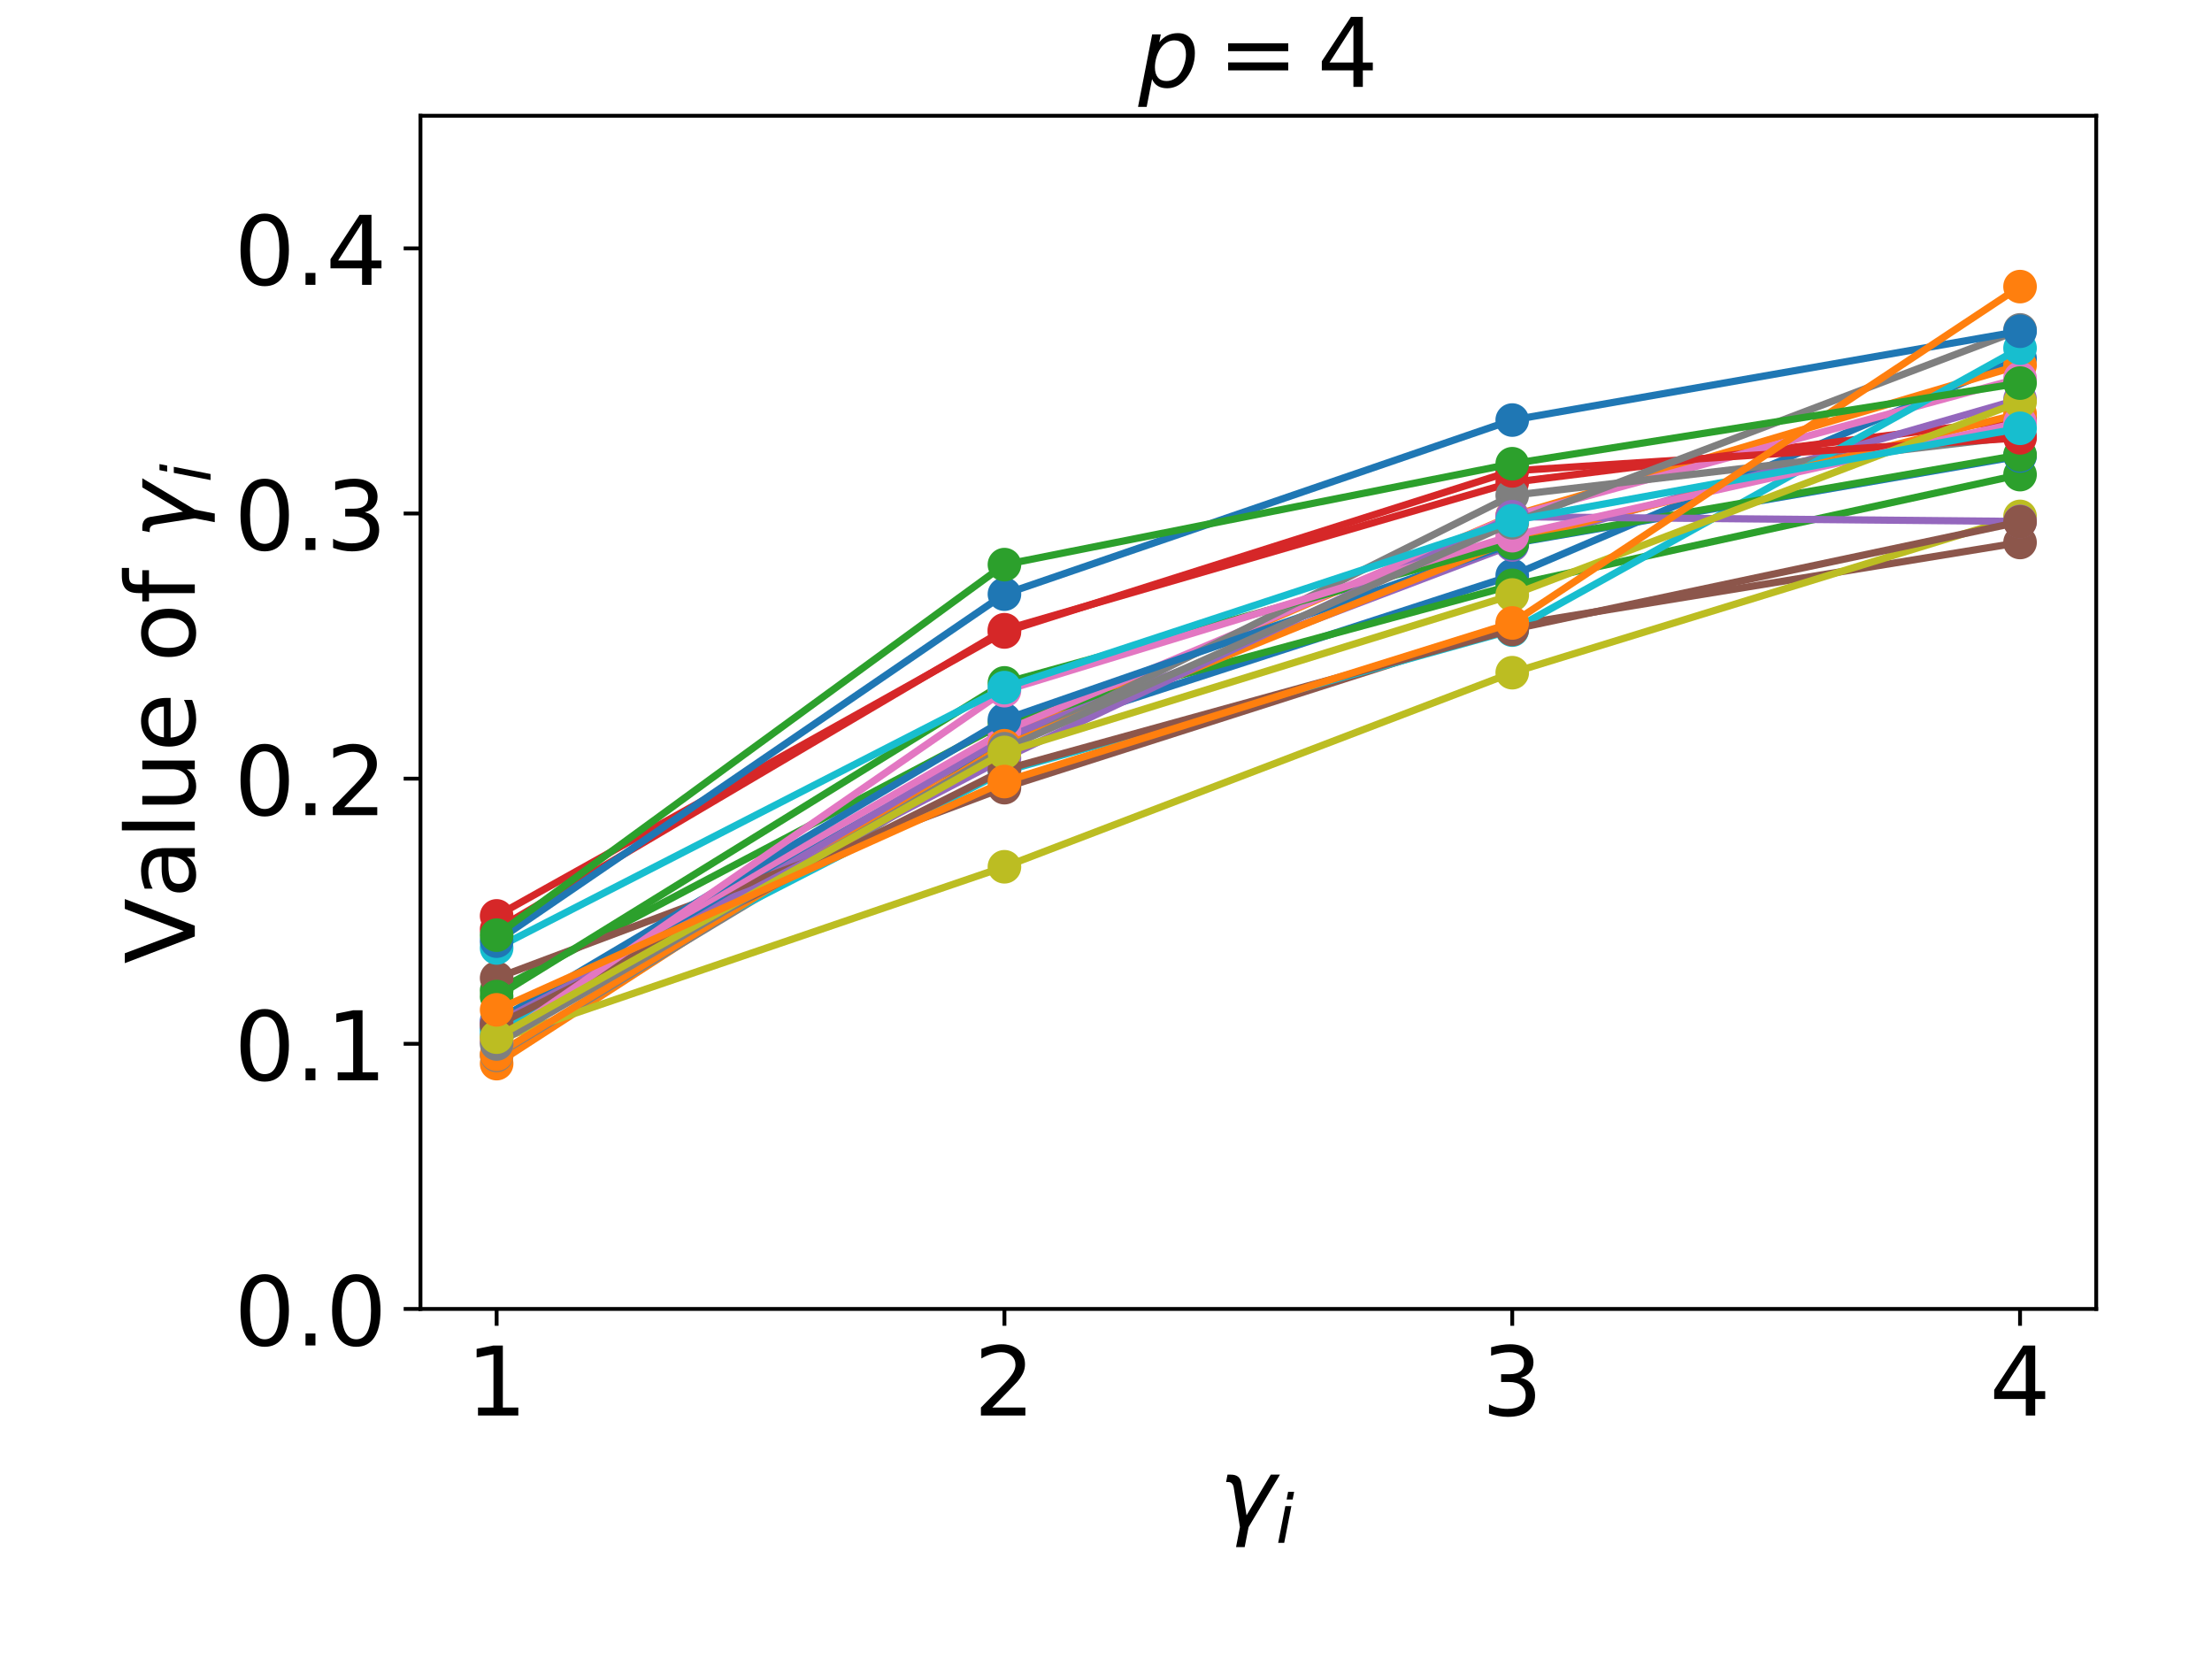 <?xml version="1.0" encoding="utf-8" standalone="no"?>
<!DOCTYPE svg PUBLIC "-//W3C//DTD SVG 1.1//EN"
  "http://www.w3.org/Graphics/SVG/1.1/DTD/svg11.dtd">
<!-- Created with matplotlib (https://matplotlib.org/) -->
<svg height="345.6pt" version="1.1" viewBox="0 0 460.8 345.6" width="460.8pt" xmlns="http://www.w3.org/2000/svg" xmlns:xlink="http://www.w3.org/1999/xlink">
 <defs>
  <style type="text/css">
*{stroke-linecap:butt;stroke-linejoin:round;}
  </style>
 </defs>
 <g id="figure_1">
  <g id="patch_1">
   <path d="M 0 345.6 
L 460.8 345.6 
L 460.8 0 
L 0 0 
z
" style="fill:#ffffff;"/>
  </g>
  <g id="axes_1">
   <g id="patch_2">
    <path d="M 87.59 272.68 
L 436.68 272.68 
L 436.68 24.12 
L 87.59 24.12 
z
" style="fill:#ffffff;"/>
   </g>
   <g id="matplotlib.axis_1">
    <g id="xtick_1">
     <g id="line2d_1">
      <defs>
       <path d="M 0 0 
L 0 3.5 
" id="m473f07333d" style="stroke:#000000;stroke-width:0.8;"/>
      </defs>
      <g>
       <use style="stroke:#000000;stroke-width:0.8;" x="103.458" xlink:href="#m473f07333d" y="272.68"/>
      </g>
     </g>
     <g id="text_1">
      <!-- 1 -->
      <defs>
       <path d="M 12.406 8.297 
L 28.516 8.297 
L 28.516 63.922 
L 10.984 60.406 
L 10.984 69.391 
L 28.422 72.906 
L 38.281 72.906 
L 38.281 8.297 
L 54.391 8.297 
L 54.391 0 
L 12.406 0 
z
" id="DejaVuSans-49"/>
      </defs>
      <g transform="translate(97.095 294.877)scale(0.2 -0.2)">
       <use xlink:href="#DejaVuSans-49"/>
      </g>
     </g>
    </g>
    <g id="xtick_2">
     <g id="line2d_2">
      <g>
       <use style="stroke:#000000;stroke-width:0.8;" x="209.243" xlink:href="#m473f07333d" y="272.68"/>
      </g>
     </g>
     <g id="text_2">
      <!-- 2 -->
      <defs>
       <path d="M 19.188 8.297 
L 53.609 8.297 
L 53.609 0 
L 7.328 0 
L 7.328 8.297 
Q 12.938 14.109 22.625 23.891 
Q 32.328 33.688 34.812 36.531 
Q 39.547 41.844 41.422 45.531 
Q 43.312 49.219 43.312 52.781 
Q 43.312 58.594 39.234 62.25 
Q 35.156 65.922 28.609 65.922 
Q 23.969 65.922 18.812 64.312 
Q 13.672 62.703 7.812 59.422 
L 7.812 69.391 
Q 13.766 71.781 18.938 73 
Q 24.125 74.219 28.422 74.219 
Q 39.75 74.219 46.484 68.547 
Q 53.219 62.891 53.219 53.422 
Q 53.219 48.922 51.531 44.891 
Q 49.859 40.875 45.406 35.406 
Q 44.188 33.984 37.641 27.219 
Q 31.109 20.453 19.188 8.297 
z
" id="DejaVuSans-50"/>
      </defs>
      <g transform="translate(202.88 294.877)scale(0.2 -0.2)">
       <use xlink:href="#DejaVuSans-50"/>
      </g>
     </g>
    </g>
    <g id="xtick_3">
     <g id="line2d_3">
      <g>
       <use style="stroke:#000000;stroke-width:0.8;" x="315.027" xlink:href="#m473f07333d" y="272.68"/>
      </g>
     </g>
     <g id="text_3">
      <!-- 3 -->
      <defs>
       <path d="M 40.578 39.312 
Q 47.656 37.797 51.625 33 
Q 55.609 28.219 55.609 21.188 
Q 55.609 10.406 48.188 4.484 
Q 40.766 -1.422 27.094 -1.422 
Q 22.516 -1.422 17.656 -0.516 
Q 12.797 0.391 7.625 2.203 
L 7.625 11.719 
Q 11.719 9.328 16.594 8.109 
Q 21.484 6.891 26.812 6.891 
Q 36.078 6.891 40.938 10.547 
Q 45.797 14.203 45.797 21.188 
Q 45.797 27.641 41.281 31.266 
Q 36.766 34.906 28.719 34.906 
L 20.219 34.906 
L 20.219 43.016 
L 29.109 43.016 
Q 36.375 43.016 40.234 45.922 
Q 44.094 48.828 44.094 54.297 
Q 44.094 59.906 40.109 62.906 
Q 36.141 65.922 28.719 65.922 
Q 24.656 65.922 20.016 65.031 
Q 15.375 64.156 9.812 62.312 
L 9.812 71.094 
Q 15.438 72.656 20.344 73.438 
Q 25.25 74.219 29.594 74.219 
Q 40.828 74.219 47.359 69.109 
Q 53.906 64.016 53.906 55.328 
Q 53.906 49.266 50.438 45.094 
Q 46.969 40.922 40.578 39.312 
z
" id="DejaVuSans-51"/>
      </defs>
      <g transform="translate(308.665 294.877)scale(0.2 -0.2)">
       <use xlink:href="#DejaVuSans-51"/>
      </g>
     </g>
    </g>
    <g id="xtick_4">
     <g id="line2d_4">
      <g>
       <use style="stroke:#000000;stroke-width:0.8;" x="420.812" xlink:href="#m473f07333d" y="272.68"/>
      </g>
     </g>
     <g id="text_4">
      <!-- 4 -->
      <defs>
       <path d="M 37.797 64.312 
L 12.891 25.391 
L 37.797 25.391 
z
M 35.203 72.906 
L 47.609 72.906 
L 47.609 25.391 
L 58.016 25.391 
L 58.016 17.188 
L 47.609 17.188 
L 47.609 0 
L 37.797 0 
L 37.797 17.188 
L 4.891 17.188 
L 4.891 26.703 
z
" id="DejaVuSans-52"/>
      </defs>
      <g transform="translate(414.45 294.877)scale(0.2 -0.2)">
       <use xlink:href="#DejaVuSans-52"/>
      </g>
     </g>
    </g>
    <g id="text_5">
     <!-- $\gamma_i$ -->
     <defs>
      <path d="M 23.297 46.094 
L 28.719 12.312 
L 54 54.688 
L 63.531 54.688 
L 30.812 0 
L 26.766 -20.797 
L 17.781 -20.797 
L 21.828 0 
L 15.438 40.828 
Q 14.453 46.969 9.812 46.969 
L 7.422 46.969 
L 8.891 54.688 
L 12.312 54.688 
Q 21.922 54.688 23.297 46.094 
z
" id="DejaVuSans-Oblique-947"/>
      <path d="M 18.312 75.984 
L 27.297 75.984 
L 25.094 64.594 
L 16.109 64.594 
z
M 14.203 54.688 
L 23.188 54.688 
L 12.5 0 
L 3.516 0 
z
" id="DejaVuSans-Oblique-105"/>
     </defs>
     <g transform="translate(253.935 318.192)scale(0.2 -0.2)">
      <use transform="translate(0 0.312)" xlink:href="#DejaVuSans-Oblique-947"/>
      <use transform="translate(59.18 -16.094)scale(0.7)" xlink:href="#DejaVuSans-Oblique-105"/>
     </g>
    </g>
   </g>
   <g id="matplotlib.axis_2">
    <g id="ytick_1">
     <g id="line2d_5">
      <defs>
       <path d="M 0 0 
L -3.5 0 
" id="m804f6ac26f" style="stroke:#000000;stroke-width:0.8;"/>
      </defs>
      <g>
       <use style="stroke:#000000;stroke-width:0.8;" x="87.59" xlink:href="#m804f6ac26f" y="272.68"/>
      </g>
     </g>
     <g id="text_6">
      <!-- 0.0 -->
      <defs>
       <path d="M 31.781 66.406 
Q 24.172 66.406 20.328 58.906 
Q 16.5 51.422 16.5 36.375 
Q 16.5 21.391 20.328 13.891 
Q 24.172 6.391 31.781 6.391 
Q 39.453 6.391 43.281 13.891 
Q 47.125 21.391 47.125 36.375 
Q 47.125 51.422 43.281 58.906 
Q 39.453 66.406 31.781 66.406 
z
M 31.781 74.219 
Q 44.047 74.219 50.516 64.516 
Q 56.984 54.828 56.984 36.375 
Q 56.984 17.969 50.516 8.266 
Q 44.047 -1.422 31.781 -1.422 
Q 19.531 -1.422 13.062 8.266 
Q 6.594 17.969 6.594 36.375 
Q 6.594 54.828 13.062 64.516 
Q 19.531 74.219 31.781 74.219 
z
" id="DejaVuSans-48"/>
       <path d="M 10.688 12.406 
L 21 12.406 
L 21 0 
L 10.688 0 
z
" id="DejaVuSans-46"/>
      </defs>
      <g transform="translate(48.784 280.278)scale(0.2 -0.2)">
       <use xlink:href="#DejaVuSans-48"/>
       <use x="63.623" xlink:href="#DejaVuSans-46"/>
       <use x="95.41" xlink:href="#DejaVuSans-48"/>
      </g>
     </g>
    </g>
    <g id="ytick_2">
     <g id="line2d_6">
      <g>
       <use style="stroke:#000000;stroke-width:0.8;" x="87.59" xlink:href="#m804f6ac26f" y="217.444"/>
      </g>
     </g>
     <g id="text_7">
      <!-- 0.1 -->
      <g transform="translate(48.784 225.043)scale(0.2 -0.2)">
       <use xlink:href="#DejaVuSans-48"/>
       <use x="63.623" xlink:href="#DejaVuSans-46"/>
       <use x="95.41" xlink:href="#DejaVuSans-49"/>
      </g>
     </g>
    </g>
    <g id="ytick_3">
     <g id="line2d_7">
      <g>
       <use style="stroke:#000000;stroke-width:0.8;" x="87.59" xlink:href="#m804f6ac26f" y="162.209"/>
      </g>
     </g>
     <g id="text_8">
      <!-- 0.2 -->
      <g transform="translate(48.784 169.807)scale(0.2 -0.2)">
       <use xlink:href="#DejaVuSans-48"/>
       <use x="63.623" xlink:href="#DejaVuSans-46"/>
       <use x="95.41" xlink:href="#DejaVuSans-50"/>
      </g>
     </g>
    </g>
    <g id="ytick_4">
     <g id="line2d_8">
      <g>
       <use style="stroke:#000000;stroke-width:0.8;" x="87.59" xlink:href="#m804f6ac26f" y="106.973"/>
      </g>
     </g>
     <g id="text_9">
      <!-- 0.3 -->
      <g transform="translate(48.784 114.572)scale(0.2 -0.2)">
       <use xlink:href="#DejaVuSans-48"/>
       <use x="63.623" xlink:href="#DejaVuSans-46"/>
       <use x="95.41" xlink:href="#DejaVuSans-51"/>
      </g>
     </g>
    </g>
    <g id="ytick_5">
     <g id="line2d_9">
      <g>
       <use style="stroke:#000000;stroke-width:0.8;" x="87.59" xlink:href="#m804f6ac26f" y="51.738"/>
      </g>
     </g>
     <g id="text_10">
      <!-- 0.4 -->
      <g transform="translate(48.784 59.336)scale(0.2 -0.2)">
       <use xlink:href="#DejaVuSans-48"/>
       <use x="63.623" xlink:href="#DejaVuSans-46"/>
       <use x="95.41" xlink:href="#DejaVuSans-52"/>
      </g>
     </g>
    </g>
    <g id="text_11">
     <!-- Value of $\gamma_i$ -->
     <defs>
      <path d="M 28.609 0 
L 0.781 72.906 
L 11.078 72.906 
L 34.188 11.531 
L 57.328 72.906 
L 67.578 72.906 
L 39.797 0 
z
" id="DejaVuSans-86"/>
      <path d="M 34.281 27.484 
Q 23.391 27.484 19.188 25 
Q 14.984 22.516 14.984 16.5 
Q 14.984 11.719 18.141 8.906 
Q 21.297 6.109 26.703 6.109 
Q 34.188 6.109 38.703 11.406 
Q 43.219 16.703 43.219 25.484 
L 43.219 27.484 
z
M 52.203 31.203 
L 52.203 0 
L 43.219 0 
L 43.219 8.297 
Q 40.141 3.328 35.547 0.953 
Q 30.953 -1.422 24.312 -1.422 
Q 15.922 -1.422 10.953 3.297 
Q 6 8.016 6 15.922 
Q 6 25.141 12.172 29.828 
Q 18.359 34.516 30.609 34.516 
L 43.219 34.516 
L 43.219 35.406 
Q 43.219 41.609 39.141 45 
Q 35.062 48.391 27.688 48.391 
Q 23 48.391 18.547 47.266 
Q 14.109 46.141 10.016 43.891 
L 10.016 52.203 
Q 14.938 54.109 19.578 55.047 
Q 24.219 56 28.609 56 
Q 40.484 56 46.344 49.844 
Q 52.203 43.703 52.203 31.203 
z
" id="DejaVuSans-97"/>
      <path d="M 9.422 75.984 
L 18.406 75.984 
L 18.406 0 
L 9.422 0 
z
" id="DejaVuSans-108"/>
      <path d="M 8.5 21.578 
L 8.5 54.688 
L 17.484 54.688 
L 17.484 21.922 
Q 17.484 14.156 20.5 10.266 
Q 23.531 6.391 29.594 6.391 
Q 36.859 6.391 41.078 11.031 
Q 45.312 15.672 45.312 23.688 
L 45.312 54.688 
L 54.297 54.688 
L 54.297 0 
L 45.312 0 
L 45.312 8.406 
Q 42.047 3.422 37.719 1 
Q 33.406 -1.422 27.688 -1.422 
Q 18.266 -1.422 13.375 4.438 
Q 8.5 10.297 8.5 21.578 
z
M 31.109 56 
z
" id="DejaVuSans-117"/>
      <path d="M 56.203 29.594 
L 56.203 25.203 
L 14.891 25.203 
Q 15.484 15.922 20.484 11.062 
Q 25.484 6.203 34.422 6.203 
Q 39.594 6.203 44.453 7.469 
Q 49.312 8.734 54.109 11.281 
L 54.109 2.781 
Q 49.266 0.734 44.188 -0.344 
Q 39.109 -1.422 33.891 -1.422 
Q 20.797 -1.422 13.156 6.188 
Q 5.516 13.812 5.516 26.812 
Q 5.516 40.234 12.766 48.109 
Q 20.016 56 32.328 56 
Q 43.359 56 49.781 48.891 
Q 56.203 41.797 56.203 29.594 
z
M 47.219 32.234 
Q 47.125 39.594 43.094 43.984 
Q 39.062 48.391 32.422 48.391 
Q 24.906 48.391 20.391 44.141 
Q 15.875 39.891 15.188 32.172 
z
" id="DejaVuSans-101"/>
      <path id="DejaVuSans-32"/>
      <path d="M 30.609 48.391 
Q 23.391 48.391 19.188 42.75 
Q 14.984 37.109 14.984 27.297 
Q 14.984 17.484 19.156 11.844 
Q 23.344 6.203 30.609 6.203 
Q 37.797 6.203 41.984 11.859 
Q 46.188 17.531 46.188 27.297 
Q 46.188 37.016 41.984 42.703 
Q 37.797 48.391 30.609 48.391 
z
M 30.609 56 
Q 42.328 56 49.016 48.375 
Q 55.719 40.766 55.719 27.297 
Q 55.719 13.875 49.016 6.219 
Q 42.328 -1.422 30.609 -1.422 
Q 18.844 -1.422 12.172 6.219 
Q 5.516 13.875 5.516 27.297 
Q 5.516 40.766 12.172 48.375 
Q 18.844 56 30.609 56 
z
" id="DejaVuSans-111"/>
      <path d="M 37.109 75.984 
L 37.109 68.5 
L 28.516 68.5 
Q 23.688 68.5 21.797 66.547 
Q 19.922 64.594 19.922 59.516 
L 19.922 54.688 
L 34.719 54.688 
L 34.719 47.703 
L 19.922 47.703 
L 19.922 0 
L 10.891 0 
L 10.891 47.703 
L 2.297 47.703 
L 2.297 54.688 
L 10.891 54.688 
L 10.891 58.5 
Q 10.891 67.625 15.141 71.797 
Q 19.391 75.984 28.609 75.984 
z
" id="DejaVuSans-102"/>
     </defs>
     <g transform="translate(40.584 200.8)rotate(-90)scale(0.2 -0.2)">
      <use transform="translate(0 0.016)" xlink:href="#DejaVuSans-86"/>
      <use transform="translate(68.408 0.016)" xlink:href="#DejaVuSans-97"/>
      <use transform="translate(129.688 0.016)" xlink:href="#DejaVuSans-108"/>
      <use transform="translate(157.471 0.016)" xlink:href="#DejaVuSans-117"/>
      <use transform="translate(220.85 0.016)" xlink:href="#DejaVuSans-101"/>
      <use transform="translate(282.373 0.016)" xlink:href="#DejaVuSans-32"/>
      <use transform="translate(314.16 0.016)" xlink:href="#DejaVuSans-111"/>
      <use transform="translate(375.342 0.016)" xlink:href="#DejaVuSans-102"/>
      <use transform="translate(410.547 0.016)" xlink:href="#DejaVuSans-32"/>
      <use transform="translate(442.334 0.016)" xlink:href="#DejaVuSans-Oblique-947"/>
      <use transform="translate(501.514 -16.391)scale(0.7)" xlink:href="#DejaVuSans-Oblique-105"/>
     </g>
    </g>
   </g>
   <g id="line2d_10">
    <path clip-path="url(#pae3fbe41cd)" d="M 103.458 214.156 
L 209.243 154.192 
L 315.027 119.889 
L 420.812 74.67 
" style="fill:none;stroke:#1f77b4;stroke-linecap:square;stroke-width:1.5;"/>
    <defs>
     <path d="M 0 3 
C 0.796 3 1.559 2.684 2.121 2.121 
C 2.684 1.559 3 0.796 3 0 
C 3 -0.796 2.684 -1.559 2.121 -2.121 
C 1.559 -2.684 0.796 -3 0 -3 
C -0.796 -3 -1.559 -2.684 -2.121 -2.121 
C -2.684 -1.559 -3 -0.796 -3 0 
C -3 0.796 -2.684 1.559 -2.121 2.121 
C -1.559 2.684 -0.796 3 0 3 
z
" id="m6e8fca3d39" style="stroke:#1f77b4;"/>
    </defs>
    <g clip-path="url(#pae3fbe41cd)">
     <use style="fill:#1f77b4;stroke:#1f77b4;" x="103.458" xlink:href="#m6e8fca3d39" y="214.156"/>
     <use style="fill:#1f77b4;stroke:#1f77b4;" x="209.243" xlink:href="#m6e8fca3d39" y="154.192"/>
     <use style="fill:#1f77b4;stroke:#1f77b4;" x="315.027" xlink:href="#m6e8fca3d39" y="119.889"/>
     <use style="fill:#1f77b4;stroke:#1f77b4;" x="420.812" xlink:href="#m6e8fca3d39" y="74.67"/>
    </g>
   </g>
   <g id="line2d_11">
    <path clip-path="url(#pae3fbe41cd)" d="M 103.458 221.574 
L 209.243 153.015 
L 315.027 107.435 
L 420.812 76.067 
" style="fill:none;stroke:#ff7f0e;stroke-linecap:square;stroke-width:1.5;"/>
    <defs>
     <path d="M 0 3 
C 0.796 3 1.559 2.684 2.121 2.121 
C 2.684 1.559 3 0.796 3 0 
C 3 -0.796 2.684 -1.559 2.121 -2.121 
C 1.559 -2.684 0.796 -3 0 -3 
C -0.796 -3 -1.559 -2.684 -2.121 -2.121 
C -2.684 -1.559 -3 -0.796 -3 0 
C -3 0.796 -2.684 1.559 -2.121 2.121 
C -1.559 2.684 -0.796 3 0 3 
z
" id="me3d5ad30ce" style="stroke:#ff7f0e;"/>
    </defs>
    <g clip-path="url(#pae3fbe41cd)">
     <use style="fill:#ff7f0e;stroke:#ff7f0e;" x="103.458" xlink:href="#me3d5ad30ce" y="221.574"/>
     <use style="fill:#ff7f0e;stroke:#ff7f0e;" x="209.243" xlink:href="#me3d5ad30ce" y="153.015"/>
     <use style="fill:#ff7f0e;stroke:#ff7f0e;" x="315.027" xlink:href="#me3d5ad30ce" y="107.435"/>
     <use style="fill:#ff7f0e;stroke:#ff7f0e;" x="420.812" xlink:href="#me3d5ad30ce" y="76.067"/>
    </g>
   </g>
   <g id="line2d_12">
    <path clip-path="url(#pae3fbe41cd)" d="M 103.458 206.325 
L 209.243 150.579 
L 315.027 121.931 
L 420.812 98.87 
" style="fill:none;stroke:#2ca02c;stroke-linecap:square;stroke-width:1.5;"/>
    <defs>
     <path d="M 0 3 
C 0.796 3 1.559 2.684 2.121 2.121 
C 2.684 1.559 3 0.796 3 0 
C 3 -0.796 2.684 -1.559 2.121 -2.121 
C 1.559 -2.684 0.796 -3 0 -3 
C -0.796 -3 -1.559 -2.684 -2.121 -2.121 
C -2.684 -1.559 -3 -0.796 -3 0 
C -3 0.796 -2.684 1.559 -2.121 2.121 
C -1.559 2.684 -0.796 3 0 3 
z
" id="mb3a989bdb9" style="stroke:#2ca02c;"/>
    </defs>
    <g clip-path="url(#pae3fbe41cd)">
     <use style="fill:#2ca02c;stroke:#2ca02c;" x="103.458" xlink:href="#mb3a989bdb9" y="206.325"/>
     <use style="fill:#2ca02c;stroke:#2ca02c;" x="209.243" xlink:href="#mb3a989bdb9" y="150.579"/>
     <use style="fill:#2ca02c;stroke:#2ca02c;" x="315.027" xlink:href="#mb3a989bdb9" y="121.931"/>
     <use style="fill:#2ca02c;stroke:#2ca02c;" x="420.812" xlink:href="#mb3a989bdb9" y="98.87"/>
    </g>
   </g>
   <g id="line2d_13">
    <path clip-path="url(#pae3fbe41cd)" d="M 103.458 193.586 
L 209.243 131.183 
L 315.027 100.48 
L 420.812 87.275 
" style="fill:none;stroke:#d62728;stroke-linecap:square;stroke-width:1.5;"/>
    <defs>
     <path d="M 0 3 
C 0.796 3 1.559 2.684 2.121 2.121 
C 2.684 1.559 3 0.796 3 0 
C 3 -0.796 2.684 -1.559 2.121 -2.121 
C 1.559 -2.684 0.796 -3 0 -3 
C -0.796 -3 -1.559 -2.684 -2.121 -2.121 
C -2.684 -1.559 -3 -0.796 -3 0 
C -3 0.796 -2.684 1.559 -2.121 2.121 
C -1.559 2.684 -0.796 3 0 3 
z
" id="m69f03835ba" style="stroke:#d62728;"/>
    </defs>
    <g clip-path="url(#pae3fbe41cd)">
     <use style="fill:#d62728;stroke:#d62728;" x="103.458" xlink:href="#m69f03835ba" y="193.586"/>
     <use style="fill:#d62728;stroke:#d62728;" x="209.243" xlink:href="#m69f03835ba" y="131.183"/>
     <use style="fill:#d62728;stroke:#d62728;" x="315.027" xlink:href="#m69f03835ba" y="100.48"/>
     <use style="fill:#d62728;stroke:#d62728;" x="420.812" xlink:href="#m69f03835ba" y="87.275"/>
    </g>
   </g>
   <g id="line2d_14">
    <path clip-path="url(#pae3fbe41cd)" d="M 103.458 215.899 
L 209.243 153.633 
L 315.027 113.533 
L 420.812 83.146 
" style="fill:none;stroke:#9467bd;stroke-linecap:square;stroke-width:1.5;"/>
    <defs>
     <path d="M 0 3 
C 0.796 3 1.559 2.684 2.121 2.121 
C 2.684 1.559 3 0.796 3 0 
C 3 -0.796 2.684 -1.559 2.121 -2.121 
C 1.559 -2.684 0.796 -3 0 -3 
C -0.796 -3 -1.559 -2.684 -2.121 -2.121 
C -2.684 -1.559 -3 -0.796 -3 0 
C -3 0.796 -2.684 1.559 -2.121 2.121 
C -1.559 2.684 -0.796 3 0 3 
z
" id="m456c432f70" style="stroke:#9467bd;"/>
    </defs>
    <g clip-path="url(#pae3fbe41cd)">
     <use style="fill:#9467bd;stroke:#9467bd;" x="103.458" xlink:href="#m456c432f70" y="215.899"/>
     <use style="fill:#9467bd;stroke:#9467bd;" x="209.243" xlink:href="#m456c432f70" y="153.633"/>
     <use style="fill:#9467bd;stroke:#9467bd;" x="315.027" xlink:href="#m456c432f70" y="113.533"/>
     <use style="fill:#9467bd;stroke:#9467bd;" x="420.812" xlink:href="#m456c432f70" y="83.146"/>
    </g>
   </g>
   <g id="line2d_15">
    <path clip-path="url(#pae3fbe41cd)" d="M 103.458 203.735 
L 209.243 164.084 
L 315.027 130.278 
L 420.812 113.009 
" style="fill:none;stroke:#8c564b;stroke-linecap:square;stroke-width:1.5;"/>
    <defs>
     <path d="M 0 3 
C 0.796 3 1.559 2.684 2.121 2.121 
C 2.684 1.559 3 0.796 3 0 
C 3 -0.796 2.684 -1.559 2.121 -2.121 
C 1.559 -2.684 0.796 -3 0 -3 
C -0.796 -3 -1.559 -2.684 -2.121 -2.121 
C -2.684 -1.559 -3 -0.796 -3 0 
C -3 0.796 -2.684 1.559 -2.121 2.121 
C -1.559 2.684 -0.796 3 0 3 
z
" id="m4523d4c62f" style="stroke:#8c564b;"/>
    </defs>
    <g clip-path="url(#pae3fbe41cd)">
     <use style="fill:#8c564b;stroke:#8c564b;" x="103.458" xlink:href="#m4523d4c62f" y="203.735"/>
     <use style="fill:#8c564b;stroke:#8c564b;" x="209.243" xlink:href="#m4523d4c62f" y="164.084"/>
     <use style="fill:#8c564b;stroke:#8c564b;" x="315.027" xlink:href="#m4523d4c62f" y="130.278"/>
     <use style="fill:#8c564b;stroke:#8c564b;" x="420.812" xlink:href="#m4523d4c62f" y="113.009"/>
    </g>
   </g>
   <g id="line2d_16">
    <path clip-path="url(#pae3fbe41cd)" d="M 103.458 213.064 
L 209.243 152.282 
L 315.027 107.581 
L 420.812 78.786 
" style="fill:none;stroke:#e377c2;stroke-linecap:square;stroke-width:1.5;"/>
    <defs>
     <path d="M 0 3 
C 0.796 3 1.559 2.684 2.121 2.121 
C 2.684 1.559 3 0.796 3 0 
C 3 -0.796 2.684 -1.559 2.121 -2.121 
C 1.559 -2.684 0.796 -3 0 -3 
C -0.796 -3 -1.559 -2.684 -2.121 -2.121 
C -2.684 -1.559 -3 -0.796 -3 0 
C -3 0.796 -2.684 1.559 -2.121 2.121 
C -1.559 2.684 -0.796 3 0 3 
z
" id="m0eec24a2cf" style="stroke:#e377c2;"/>
    </defs>
    <g clip-path="url(#pae3fbe41cd)">
     <use style="fill:#e377c2;stroke:#e377c2;" x="103.458" xlink:href="#m0eec24a2cf" y="213.064"/>
     <use style="fill:#e377c2;stroke:#e377c2;" x="209.243" xlink:href="#m0eec24a2cf" y="152.282"/>
     <use style="fill:#e377c2;stroke:#e377c2;" x="315.027" xlink:href="#m0eec24a2cf" y="107.581"/>
     <use style="fill:#e377c2;stroke:#e377c2;" x="420.812" xlink:href="#m0eec24a2cf" y="78.786"/>
    </g>
   </g>
   <g id="line2d_17">
    <path clip-path="url(#pae3fbe41cd)" d="M 103.458 219.846 
L 209.243 156.023 
L 315.027 103.183 
L 420.812 90.86 
" style="fill:none;stroke:#7f7f7f;stroke-linecap:square;stroke-width:1.5;"/>
    <defs>
     <path d="M 0 3 
C 0.796 3 1.559 2.684 2.121 2.121 
C 2.684 1.559 3 0.796 3 0 
C 3 -0.796 2.684 -1.559 2.121 -2.121 
C 1.559 -2.684 0.796 -3 0 -3 
C -0.796 -3 -1.559 -2.684 -2.121 -2.121 
C -2.684 -1.559 -3 -0.796 -3 0 
C -3 0.796 -2.684 1.559 -2.121 2.121 
C -1.559 2.684 -0.796 3 0 3 
z
" id="m69c498e872" style="stroke:#7f7f7f;"/>
    </defs>
    <g clip-path="url(#pae3fbe41cd)">
     <use style="fill:#7f7f7f;stroke:#7f7f7f;" x="103.458" xlink:href="#m69c498e872" y="219.846"/>
     <use style="fill:#7f7f7f;stroke:#7f7f7f;" x="209.243" xlink:href="#m69c498e872" y="156.023"/>
     <use style="fill:#7f7f7f;stroke:#7f7f7f;" x="315.027" xlink:href="#m69c498e872" y="103.183"/>
     <use style="fill:#7f7f7f;stroke:#7f7f7f;" x="420.812" xlink:href="#m69c498e872" y="90.86"/>
    </g>
   </g>
   <g id="line2d_18">
    <path clip-path="url(#pae3fbe41cd)" d="M 103.458 216.657 
L 209.243 180.566 
L 315.027 140.134 
L 420.812 107.579 
" style="fill:none;stroke:#bcbd22;stroke-linecap:square;stroke-width:1.5;"/>
    <defs>
     <path d="M 0 3 
C 0.796 3 1.559 2.684 2.121 2.121 
C 2.684 1.559 3 0.796 3 0 
C 3 -0.796 2.684 -1.559 2.121 -2.121 
C 1.559 -2.684 0.796 -3 0 -3 
C -0.796 -3 -1.559 -2.684 -2.121 -2.121 
C -2.684 -1.559 -3 -0.796 -3 0 
C -3 0.796 -2.684 1.559 -2.121 2.121 
C -1.559 2.684 -0.796 3 0 3 
z
" id="m4eeee61bc8" style="stroke:#bcbd22;"/>
    </defs>
    <g clip-path="url(#pae3fbe41cd)">
     <use style="fill:#bcbd22;stroke:#bcbd22;" x="103.458" xlink:href="#m4eeee61bc8" y="216.657"/>
     <use style="fill:#bcbd22;stroke:#bcbd22;" x="209.243" xlink:href="#m4eeee61bc8" y="180.566"/>
     <use style="fill:#bcbd22;stroke:#bcbd22;" x="315.027" xlink:href="#m4eeee61bc8" y="140.134"/>
     <use style="fill:#bcbd22;stroke:#bcbd22;" x="420.812" xlink:href="#m4eeee61bc8" y="107.579"/>
    </g>
   </g>
   <g id="line2d_19">
    <path clip-path="url(#pae3fbe41cd)" d="M 103.458 215 
L 209.243 160.649 
L 315.027 131.269 
L 420.812 72.533 
" style="fill:none;stroke:#17becf;stroke-linecap:square;stroke-width:1.5;"/>
    <defs>
     <path d="M 0 3 
C 0.796 3 1.559 2.684 2.121 2.121 
C 2.684 1.559 3 0.796 3 0 
C 3 -0.796 2.684 -1.559 2.121 -2.121 
C 1.559 -2.684 0.796 -3 0 -3 
C -0.796 -3 -1.559 -2.684 -2.121 -2.121 
C -2.684 -1.559 -3 -0.796 -3 0 
C -3 0.796 -2.684 1.559 -2.121 2.121 
C -1.559 2.684 -0.796 3 0 3 
z
" id="m274c72be65" style="stroke:#17becf;"/>
    </defs>
    <g clip-path="url(#pae3fbe41cd)">
     <use style="fill:#17becf;stroke:#17becf;" x="103.458" xlink:href="#m274c72be65" y="215"/>
     <use style="fill:#17becf;stroke:#17becf;" x="209.243" xlink:href="#m274c72be65" y="160.649"/>
     <use style="fill:#17becf;stroke:#17becf;" x="315.027" xlink:href="#m274c72be65" y="131.269"/>
     <use style="fill:#17becf;stroke:#17becf;" x="420.812" xlink:href="#m274c72be65" y="72.533"/>
    </g>
   </g>
   <g id="line2d_20">
    <path clip-path="url(#pae3fbe41cd)" d="M 103.458 212.672 
L 209.243 149.909 
L 315.027 113.231 
L 420.812 94.993 
" style="fill:none;stroke:#1f77b4;stroke-linecap:square;stroke-width:1.5;"/>
    <g clip-path="url(#pae3fbe41cd)">
     <use style="fill:#1f77b4;stroke:#1f77b4;" x="103.458" xlink:href="#m6e8fca3d39" y="212.672"/>
     <use style="fill:#1f77b4;stroke:#1f77b4;" x="209.243" xlink:href="#m6e8fca3d39" y="149.909"/>
     <use style="fill:#1f77b4;stroke:#1f77b4;" x="315.027" xlink:href="#m6e8fca3d39" y="113.231"/>
     <use style="fill:#1f77b4;stroke:#1f77b4;" x="420.812" xlink:href="#m6e8fca3d39" y="94.993"/>
    </g>
   </g>
   <g id="line2d_21">
    <path clip-path="url(#pae3fbe41cd)" d="M 103.458 219.635 
L 209.243 155.351 
L 315.027 112.495 
L 420.812 86.18 
" style="fill:none;stroke:#ff7f0e;stroke-linecap:square;stroke-width:1.5;"/>
    <g clip-path="url(#pae3fbe41cd)">
     <use style="fill:#ff7f0e;stroke:#ff7f0e;" x="103.458" xlink:href="#me3d5ad30ce" y="219.635"/>
     <use style="fill:#ff7f0e;stroke:#ff7f0e;" x="209.243" xlink:href="#me3d5ad30ce" y="155.351"/>
     <use style="fill:#ff7f0e;stroke:#ff7f0e;" x="315.027" xlink:href="#me3d5ad30ce" y="112.495"/>
     <use style="fill:#ff7f0e;stroke:#ff7f0e;" x="420.812" xlink:href="#me3d5ad30ce" y="86.18"/>
    </g>
   </g>
   <g id="line2d_22">
    <path clip-path="url(#pae3fbe41cd)" d="M 103.458 207.606 
L 209.243 142.259 
L 315.027 113.091 
L 420.812 94.757 
" style="fill:none;stroke:#2ca02c;stroke-linecap:square;stroke-width:1.5;"/>
    <g clip-path="url(#pae3fbe41cd)">
     <use style="fill:#2ca02c;stroke:#2ca02c;" x="103.458" xlink:href="#mb3a989bdb9" y="207.606"/>
     <use style="fill:#2ca02c;stroke:#2ca02c;" x="209.243" xlink:href="#mb3a989bdb9" y="142.259"/>
     <use style="fill:#2ca02c;stroke:#2ca02c;" x="315.027" xlink:href="#mb3a989bdb9" y="113.091"/>
     <use style="fill:#2ca02c;stroke:#2ca02c;" x="420.812" xlink:href="#mb3a989bdb9" y="94.757"/>
    </g>
   </g>
   <g id="line2d_23">
    <path clip-path="url(#pae3fbe41cd)" d="M 103.458 190.798 
L 209.243 131.651 
L 315.027 98.095 
L 420.812 91.209 
" style="fill:none;stroke:#d62728;stroke-linecap:square;stroke-width:1.5;"/>
    <g clip-path="url(#pae3fbe41cd)">
     <use style="fill:#d62728;stroke:#d62728;" x="103.458" xlink:href="#m69f03835ba" y="190.798"/>
     <use style="fill:#d62728;stroke:#d62728;" x="209.243" xlink:href="#m69f03835ba" y="131.651"/>
     <use style="fill:#d62728;stroke:#d62728;" x="315.027" xlink:href="#m69f03835ba" y="98.095"/>
     <use style="fill:#d62728;stroke:#d62728;" x="420.812" xlink:href="#m69f03835ba" y="91.209"/>
    </g>
   </g>
   <g id="line2d_24">
    <path clip-path="url(#pae3fbe41cd)" d="M 103.458 213.11 
L 209.243 157.946 
L 315.027 107.642 
L 420.812 108.625 
" style="fill:none;stroke:#9467bd;stroke-linecap:square;stroke-width:1.5;"/>
    <g clip-path="url(#pae3fbe41cd)">
     <use style="fill:#9467bd;stroke:#9467bd;" x="103.458" xlink:href="#m456c432f70" y="213.11"/>
     <use style="fill:#9467bd;stroke:#9467bd;" x="209.243" xlink:href="#m456c432f70" y="157.946"/>
     <use style="fill:#9467bd;stroke:#9467bd;" x="315.027" xlink:href="#m456c432f70" y="107.642"/>
     <use style="fill:#9467bd;stroke:#9467bd;" x="420.812" xlink:href="#m456c432f70" y="108.625"/>
    </g>
   </g>
   <g id="line2d_25">
    <path clip-path="url(#pae3fbe41cd)" d="M 103.458 213.545 
L 209.243 160.331 
L 315.027 131.114 
L 420.812 108.716 
" style="fill:none;stroke:#8c564b;stroke-linecap:square;stroke-width:1.5;"/>
    <g clip-path="url(#pae3fbe41cd)">
     <use style="fill:#8c564b;stroke:#8c564b;" x="103.458" xlink:href="#m4523d4c62f" y="213.545"/>
     <use style="fill:#8c564b;stroke:#8c564b;" x="209.243" xlink:href="#m4523d4c62f" y="160.331"/>
     <use style="fill:#8c564b;stroke:#8c564b;" x="315.027" xlink:href="#m4523d4c62f" y="131.114"/>
     <use style="fill:#8c564b;stroke:#8c564b;" x="420.812" xlink:href="#m4523d4c62f" y="108.716"/>
    </g>
   </g>
   <g id="line2d_26">
    <path clip-path="url(#pae3fbe41cd)" d="M 103.458 216.929 
L 209.243 143.874 
L 315.027 111.59 
L 420.812 87.99 
" style="fill:none;stroke:#e377c2;stroke-linecap:square;stroke-width:1.5;"/>
    <g clip-path="url(#pae3fbe41cd)">
     <use style="fill:#e377c2;stroke:#e377c2;" x="103.458" xlink:href="#m0eec24a2cf" y="216.929"/>
     <use style="fill:#e377c2;stroke:#e377c2;" x="209.243" xlink:href="#m0eec24a2cf" y="143.874"/>
     <use style="fill:#e377c2;stroke:#e377c2;" x="315.027" xlink:href="#m0eec24a2cf" y="111.59"/>
     <use style="fill:#e377c2;stroke:#e377c2;" x="420.812" xlink:href="#m0eec24a2cf" y="87.99"/>
    </g>
   </g>
   <g id="line2d_27">
    <path clip-path="url(#pae3fbe41cd)" d="M 103.458 217.478 
L 209.243 155.971 
L 315.027 108.907 
L 420.812 68.724 
" style="fill:none;stroke:#7f7f7f;stroke-linecap:square;stroke-width:1.5;"/>
    <g clip-path="url(#pae3fbe41cd)">
     <use style="fill:#7f7f7f;stroke:#7f7f7f;" x="103.458" xlink:href="#m69c498e872" y="217.478"/>
     <use style="fill:#7f7f7f;stroke:#7f7f7f;" x="209.243" xlink:href="#m69c498e872" y="155.971"/>
     <use style="fill:#7f7f7f;stroke:#7f7f7f;" x="315.027" xlink:href="#m69c498e872" y="108.907"/>
     <use style="fill:#7f7f7f;stroke:#7f7f7f;" x="420.812" xlink:href="#m69c498e872" y="68.724"/>
    </g>
   </g>
   <g id="line2d_28">
    <path clip-path="url(#pae3fbe41cd)" d="M 103.458 216.057 
L 209.243 156.743 
L 315.027 123.944 
L 420.812 83.696 
" style="fill:none;stroke:#bcbd22;stroke-linecap:square;stroke-width:1.5;"/>
    <g clip-path="url(#pae3fbe41cd)">
     <use style="fill:#bcbd22;stroke:#bcbd22;" x="103.458" xlink:href="#m4eeee61bc8" y="216.057"/>
     <use style="fill:#bcbd22;stroke:#bcbd22;" x="209.243" xlink:href="#m4eeee61bc8" y="156.743"/>
     <use style="fill:#bcbd22;stroke:#bcbd22;" x="315.027" xlink:href="#m4eeee61bc8" y="123.944"/>
     <use style="fill:#bcbd22;stroke:#bcbd22;" x="420.812" xlink:href="#m4eeee61bc8" y="83.696"/>
    </g>
   </g>
   <g id="line2d_29">
    <path clip-path="url(#pae3fbe41cd)" d="M 103.458 197.479 
L 209.243 143.245 
L 315.027 108.458 
L 420.812 89.222 
" style="fill:none;stroke:#17becf;stroke-linecap:square;stroke-width:1.5;"/>
    <g clip-path="url(#pae3fbe41cd)">
     <use style="fill:#17becf;stroke:#17becf;" x="103.458" xlink:href="#m274c72be65" y="197.479"/>
     <use style="fill:#17becf;stroke:#17becf;" x="209.243" xlink:href="#m274c72be65" y="143.245"/>
     <use style="fill:#17becf;stroke:#17becf;" x="315.027" xlink:href="#m274c72be65" y="108.458"/>
     <use style="fill:#17becf;stroke:#17becf;" x="420.812" xlink:href="#m274c72be65" y="89.222"/>
    </g>
   </g>
   <g id="line2d_30">
    <path clip-path="url(#pae3fbe41cd)" d="M 103.458 196.056 
L 209.243 123.772 
L 315.027 87.506 
L 420.812 69.004 
" style="fill:none;stroke:#1f77b4;stroke-linecap:square;stroke-width:1.5;"/>
    <g clip-path="url(#pae3fbe41cd)">
     <use style="fill:#1f77b4;stroke:#1f77b4;" x="103.458" xlink:href="#m6e8fca3d39" y="196.056"/>
     <use style="fill:#1f77b4;stroke:#1f77b4;" x="209.243" xlink:href="#m6e8fca3d39" y="123.772"/>
     <use style="fill:#1f77b4;stroke:#1f77b4;" x="315.027" xlink:href="#m6e8fca3d39" y="87.506"/>
     <use style="fill:#1f77b4;stroke:#1f77b4;" x="420.812" xlink:href="#m6e8fca3d39" y="69.004"/>
    </g>
   </g>
   <g id="line2d_31">
    <path clip-path="url(#pae3fbe41cd)" d="M 103.458 210.372 
L 209.243 162.81 
L 315.027 129.77 
L 420.812 59.705 
" style="fill:none;stroke:#ff7f0e;stroke-linecap:square;stroke-width:1.5;"/>
    <g clip-path="url(#pae3fbe41cd)">
     <use style="fill:#ff7f0e;stroke:#ff7f0e;" x="103.458" xlink:href="#me3d5ad30ce" y="210.372"/>
     <use style="fill:#ff7f0e;stroke:#ff7f0e;" x="209.243" xlink:href="#me3d5ad30ce" y="162.81"/>
     <use style="fill:#ff7f0e;stroke:#ff7f0e;" x="315.027" xlink:href="#me3d5ad30ce" y="129.77"/>
     <use style="fill:#ff7f0e;stroke:#ff7f0e;" x="420.812" xlink:href="#me3d5ad30ce" y="59.705"/>
    </g>
   </g>
   <g id="line2d_32">
    <path clip-path="url(#pae3fbe41cd)" d="M 103.458 194.81 
L 209.243 117.622 
L 315.027 96.603 
L 420.812 79.805 
" style="fill:none;stroke:#2ca02c;stroke-linecap:square;stroke-width:1.5;"/>
    <g clip-path="url(#pae3fbe41cd)">
     <use style="fill:#2ca02c;stroke:#2ca02c;" x="103.458" xlink:href="#mb3a989bdb9" y="194.81"/>
     <use style="fill:#2ca02c;stroke:#2ca02c;" x="209.243" xlink:href="#mb3a989bdb9" y="117.622"/>
     <use style="fill:#2ca02c;stroke:#2ca02c;" x="315.027" xlink:href="#mb3a989bdb9" y="96.603"/>
     <use style="fill:#2ca02c;stroke:#2ca02c;" x="420.812" xlink:href="#mb3a989bdb9" y="79.805"/>
    </g>
   </g>
   <g id="patch_3">
    <path d="M 87.59 272.68 
L 87.59 24.12 
" style="fill:none;stroke:#000000;stroke-linecap:square;stroke-linejoin:miter;stroke-width:0.8;"/>
   </g>
   <g id="patch_4">
    <path d="M 436.68 272.68 
L 436.68 24.12 
" style="fill:none;stroke:#000000;stroke-linecap:square;stroke-linejoin:miter;stroke-width:0.8;"/>
   </g>
   <g id="patch_5">
    <path d="M 87.59 272.68 
L 436.68 272.68 
" style="fill:none;stroke:#000000;stroke-linecap:square;stroke-linejoin:miter;stroke-width:0.8;"/>
   </g>
   <g id="patch_6">
    <path d="M 87.59 24.12 
L 436.68 24.12 
" style="fill:none;stroke:#000000;stroke-linecap:square;stroke-linejoin:miter;stroke-width:0.8;"/>
   </g>
   <g id="text_12">
    <!-- $p=$4 -->
    <defs>
     <path d="M 49.609 33.688 
Q 49.609 40.875 46.484 44.672 
Q 43.359 48.484 37.5 48.484 
Q 33.5 48.484 29.859 46.438 
Q 26.219 44.391 23.391 40.484 
Q 20.609 36.625 18.938 31.156 
Q 17.281 25.688 17.281 20.312 
Q 17.281 13.484 20.406 9.797 
Q 23.531 6.109 29.297 6.109 
Q 33.547 6.109 37.188 8.109 
Q 40.828 10.109 43.406 13.922 
Q 46.188 17.922 47.891 23.344 
Q 49.609 28.766 49.609 33.688 
z
M 21.781 46.391 
Q 25.391 51.125 30.297 53.562 
Q 35.203 56 41.219 56 
Q 49.609 56 54.25 50.5 
Q 58.891 45.016 58.891 35.109 
Q 58.891 27 56 19.656 
Q 53.125 12.312 47.703 6.5 
Q 44.094 2.641 39.547 0.609 
Q 35.016 -1.422 29.984 -1.422 
Q 24.172 -1.422 20.219 1 
Q 16.266 3.422 14.312 8.203 
L 8.688 -20.797 
L -0.297 -20.797 
L 14.406 54.688 
L 23.391 54.688 
z
" id="DejaVuSans-Oblique-112"/>
     <path d="M 10.594 45.406 
L 73.188 45.406 
L 73.188 37.203 
L 10.594 37.203 
z
M 10.594 25.484 
L 73.188 25.484 
L 73.188 17.188 
L 10.594 17.188 
z
" id="DejaVuSans-61"/>
    </defs>
    <g transform="translate(237.135 18.12)scale(0.2 -0.2)">
     <use transform="translate(0 0.094)" xlink:href="#DejaVuSans-Oblique-112"/>
     <use transform="translate(82.959 0.094)" xlink:href="#DejaVuSans-61"/>
     <use transform="translate(186.23 0.094)" xlink:href="#DejaVuSans-52"/>
    </g>
   </g>
  </g>
 </g>
 <defs>
  <clipPath id="pae3fbe41cd">
   <rect height="248.56" width="349.09" x="87.59" y="24.12"/>
  </clipPath>
 </defs>
</svg>
